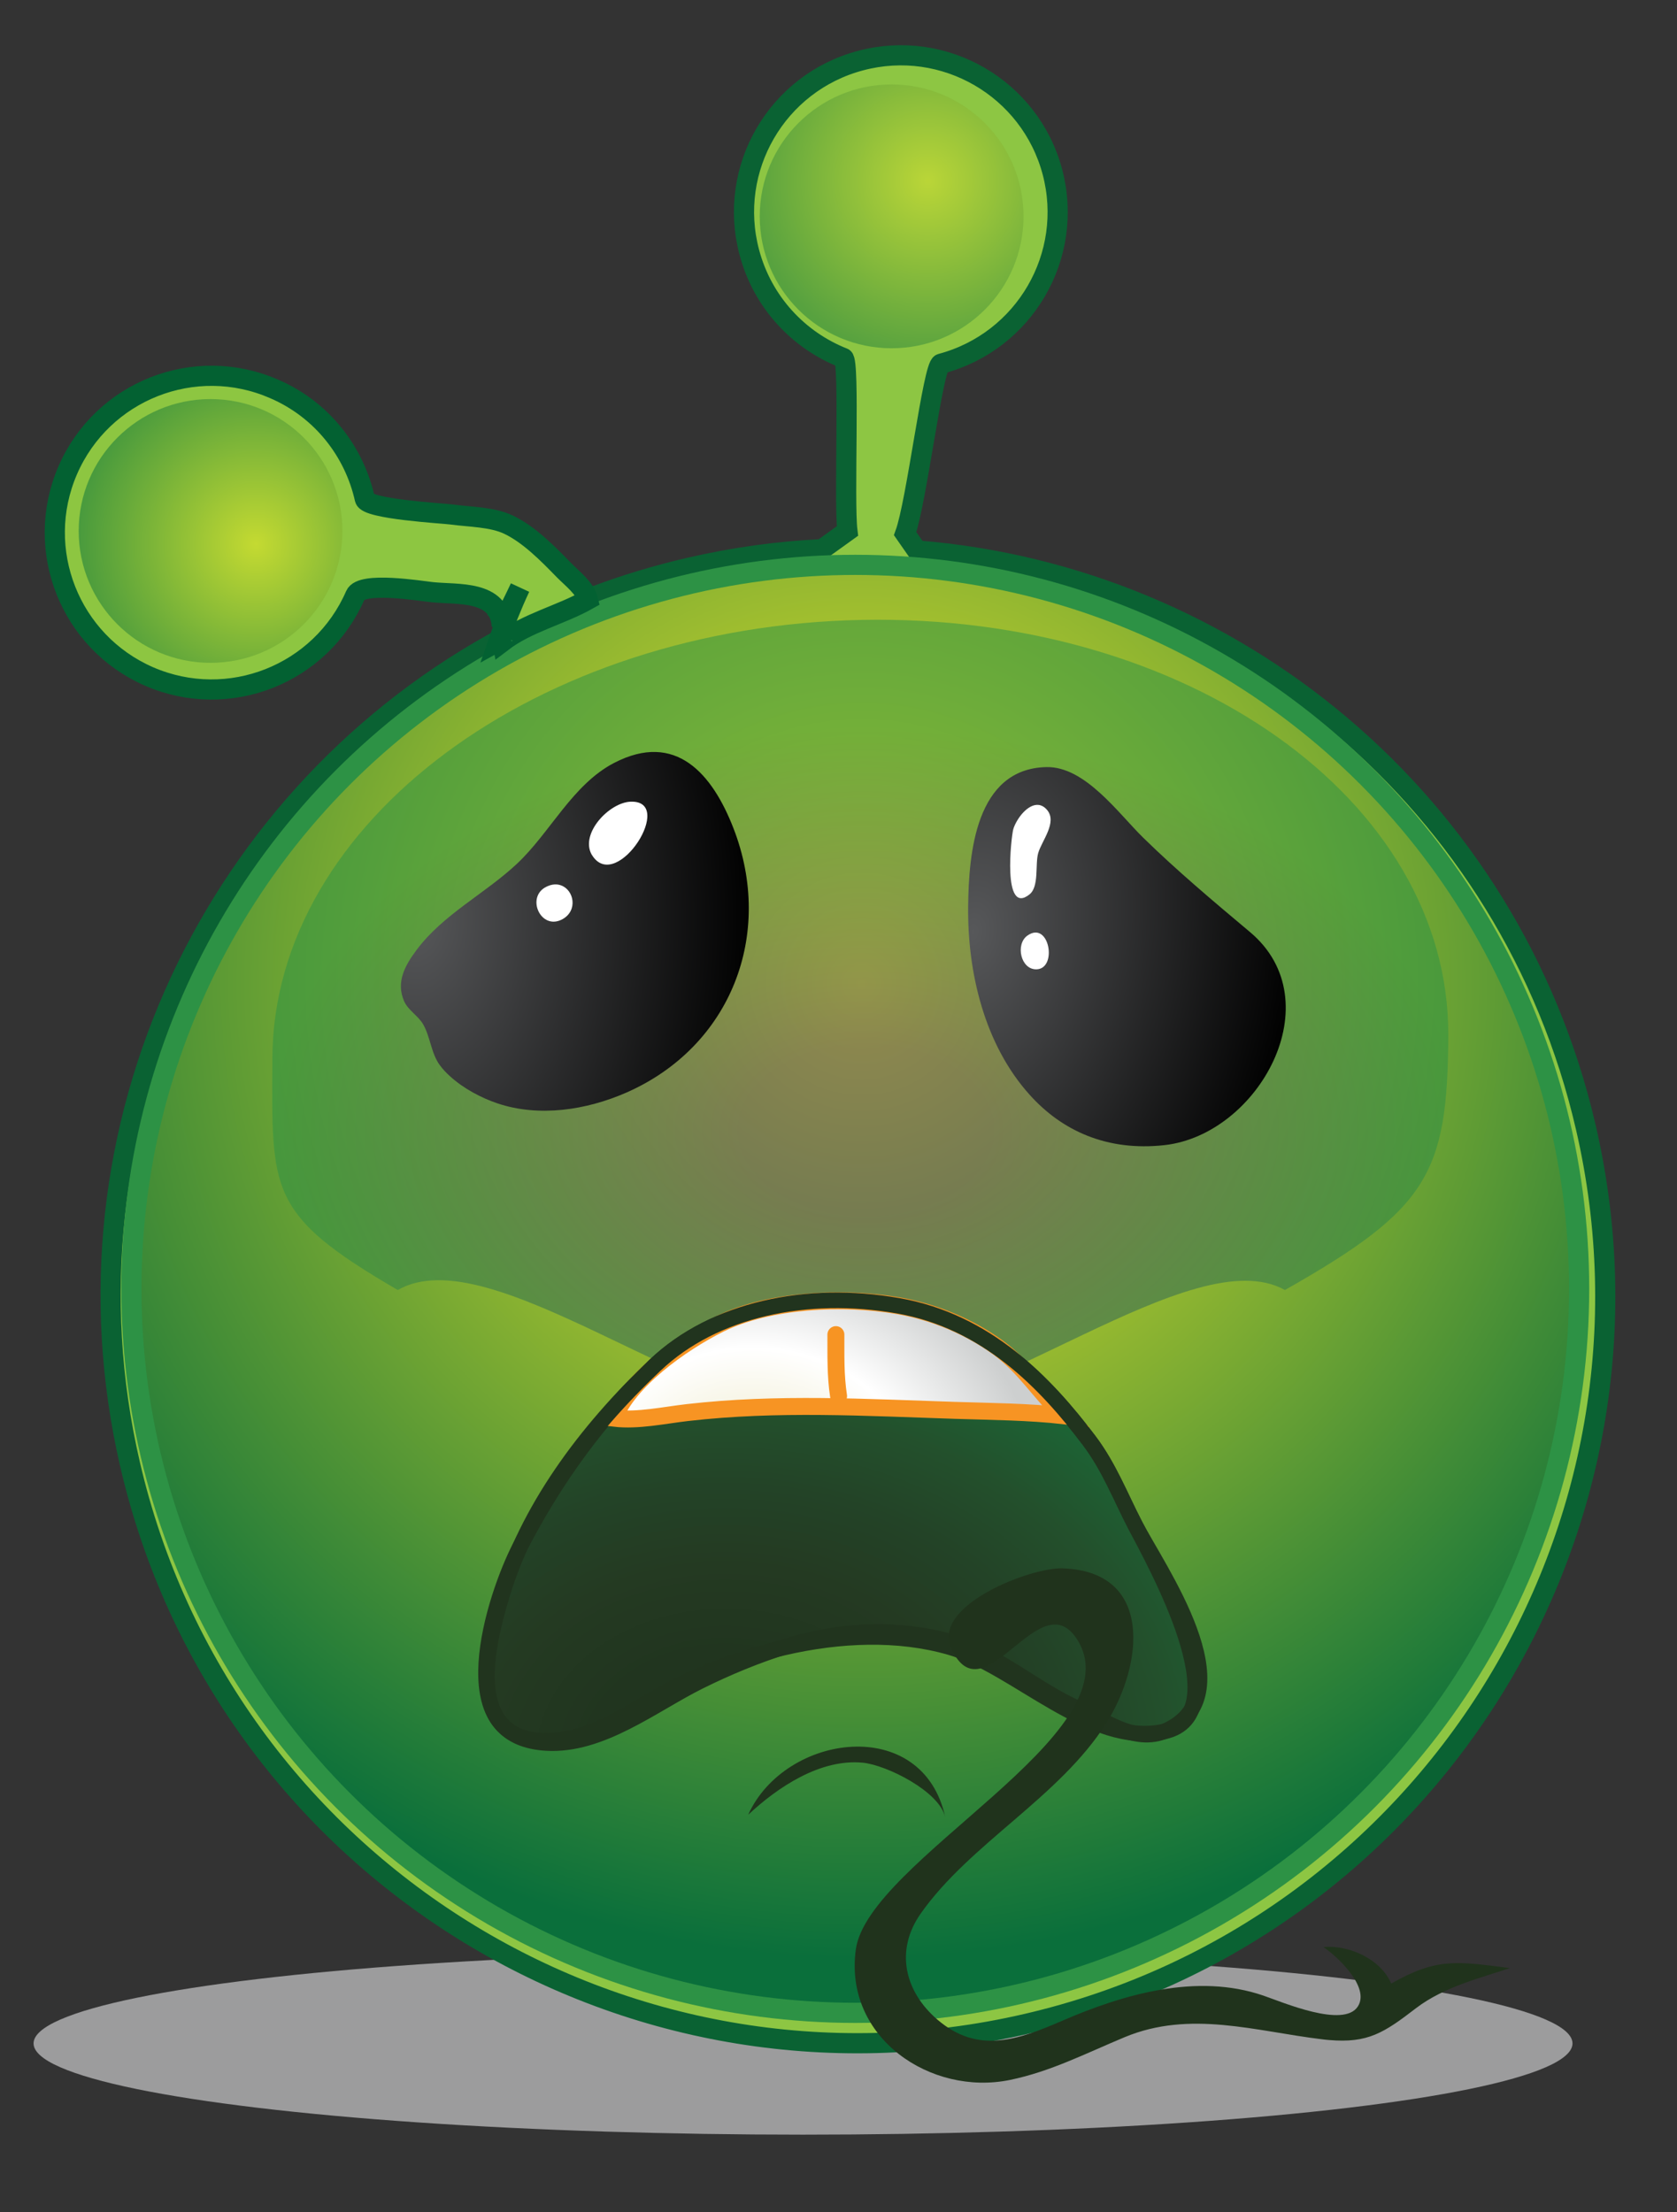 <?xml version="1.0" encoding="utf-8"?>
<!-- Generator: Adobe Illustrator 16.0.0, SVG Export Plug-In . SVG Version: 6.00 Build 0)  -->
<!DOCTYPE svg PUBLIC "-//W3C//DTD SVG 1.1//EN" "http://www.w3.org/Graphics/SVG/1.1/DTD/svg11.dtd">
<svg version="1.1" id="Layer_1" xmlns="http://www.w3.org/2000/svg" xmlns:xlink="http://www.w3.org/1999/xlink" x="0px" y="0px"
	 width="40.167px" height="52.979px" viewBox="0 0 40.167 52.979" enable-background="new 0 0 40.167 52.979" xml:space="preserve">
<rect x="0" y="0" width="40.167" height="52.979" fill="#333333" stroke="none"/>
<g>
	<ellipse opacity="0.75" fill="#BEBEC0" enable-background="new    " cx="19.234" cy="48.935" rx="18.43" ry="2.185"/>
	<path fill="#8DC643" stroke="#0A6233" stroke-width="0.483" d="M37.982,26.992c-1.805-7.795-8.447-13.209-16.021-13.809
		L21.68,12.78c0.275-0.754,0.668-4.02,0.859-4.07c2.006-0.533,3.199-2.589,2.668-4.594c-0.533-2.003-2.59-3.198-4.594-2.665
		c-2.006,0.531-3.199,2.588-2.666,4.59c0.318,1.2,1.184,2.11,2.254,2.532c0.158,0.064,0.008,3.437,0.096,4.144l-0.604,0.434
		c-1.055,0.051-2.119,0.197-3.184,0.444c-0.787,0.182-1.549,0.412-2.285,0.691l-0.572-0.133c-0.613,0.104-1.126,0.319-1.581,0.602
		c0.027,0.024,0.057,0.052,0.078,0.07l-0.012,0.403C5.153,18.94,1.246,27,3.115,35.069c2.23,9.629,11.844,15.627,21.473,13.396
		C34.219,46.233,40.215,36.62,37.982,26.992z"/>
	
		<radialGradient id="SVGID_1_" cx="-148.596" cy="-788.257" r="23.36" gradientTransform="matrix(0.794 -0.607 -0.607 -0.794 -339.847 -692.511)" gradientUnits="userSpaceOnUse">
		<stop  offset="0" style="stop-color:#FBEE28"/>
		<stop  offset="1" style="stop-color:#0A6F3B"/>
	</radialGradient>
	<circle fill="url(#SVGID_1_)" stroke="#2D9245" stroke-width="0.483" cx="20.485" cy="30.865" r="17.338"/>
	
		<radialGradient id="SVGID_2_" cx="20.738" cy="27.066" r="14.15" gradientTransform="matrix(1 0 0 0.675 0 8.79)" gradientUnits="userSpaceOnUse">
		<stop  offset="0.21" style="stop-color:#2A2874"/>
		<stop  offset="1" style="stop-color:#2A9145"/>
	</radialGradient>
	<path opacity="0.5" fill="url(#SVGID_2_)" enable-background="new    " d="M9.528,30.893c2.219-1.279,7.218,3.083,10.665,3.083
		c3.379,0,8.373-4.317,10.584-3.083c3.408-1.934,3.898-2.764,3.912-6.098c0.021-5.646-6.266-10.1-14.043-9.95
		c-7.777,0.15-14.101,4.851-14.122,10.497C6.511,28.521,6.401,29.079,9.528,30.893z"/>
	
		<radialGradient id="SVGID_3_" cx="-17.237" cy="-688.438" r="4.255" gradientTransform="matrix(0.967 -0.257 -0.257 -0.967 -138.038 -665.817)" gradientUnits="userSpaceOnUse">
		<stop  offset="0" style="stop-color:#FBEE28"/>
		<stop  offset="1" style="stop-color:#0A6F3B"/>
	</radialGradient>
	<circle opacity="0.41" fill="url(#SVGID_3_)" enable-background="new    " cx="21.356" cy="5.181" r="3.159"/>
	<path fill="#8DC641" stroke="#036132" stroke-width="0.483" d="M8.739,11.951c-0.252-1.135-1.023-2.142-2.174-2.638
		c-1.902-0.829-4.115,0.043-4.942,1.947c-0.824,1.902,0.047,4.113,1.949,4.941c1.903,0.825,4.114-0.047,4.94-1.949
		c0.145-0.334,1.553-0.101,1.836-0.071c0.611,0.065,1.619-0.059,1.67,0.816c0.133-0.313,0.295-0.619,0.438-0.926
		c-0.211,0.455-0.373,0.865-0.52,1.292c0.039-0.021,0.092-0.056,0.123-0.088c-0.016,0.038-0.039,0.057-0.031,0.097
		c0.604-0.461,1.405-0.645,2.054-1.011c-0.066-0.272-0.387-0.516-0.576-0.709c-0.379-0.389-0.831-0.852-1.327-1.088
		c-0.396-0.188-0.934-0.184-1.371-0.244C10.595,12.292,8.792,12.193,8.739,11.951z"/>
	
		<radialGradient id="SVGID_4_" cx="172.137" cy="635.296" r="4.256" gradientTransform="matrix(0.59 0.807 0.807 -0.59 -608.111 248.94)" gradientUnits="userSpaceOnUse">
		<stop  offset="0" style="stop-color:#FCEE23"/>
		<stop  offset="1" style="stop-color:#066F3A"/>
	</radialGradient>
	<circle opacity="0.5" fill="url(#SVGID_4_)" enable-background="new    " cx="5.043" cy="12.715" r="3.158"/>
	<g>
		
			<radialGradient id="SVGID_5_" cx="-170.868" cy="-777.02" r="14.257" gradientTransform="matrix(0.959 -0.221 -0.282 -0.752 -37.874 -579.994)" gradientUnits="userSpaceOnUse">
			<stop  offset="0" style="stop-color:#21341E"/>
			<stop  offset="0.226" style="stop-color:#21351F"/>
			<stop  offset="0.412" style="stop-color:#243A22"/>
			<stop  offset="0.583" style="stop-color:#234327"/>
			<stop  offset="0.746" style="stop-color:#23502C"/>
			<stop  offset="0.901" style="stop-color:#1D6234"/>
			<stop  offset="1" style="stop-color:#0A6F3B"/>
		</radialGradient>
		<path fill="url(#SVGID_5_)" stroke="#21341E" stroke-width="0.372" d="M18.773,39.456c-0.918,0.212-1.803,0.54-2.58,0.93
			c-1.008,0.506-1.91,1.271-3.063,1.299c-2.458,0.059-1.269-3.498-0.677-4.638c0.856-1.647,1.884-3.075,3.239-4.357
			c1.416-1.34,3.633-1.802,5.818-1.419c2.117,0.369,3.531,1.845,4.576,3.227c0.479,0.635,0.748,1.341,1.1,2.022
			c0.457,0.884,2.533,4.553,0.695,4.947c-1.762,0.379-3.541-1.563-5.127-2.019C21.51,39.089,20.105,39.149,18.773,39.456z"/>
		
			<radialGradient id="SVGID_6_" cx="-167.769" cy="-768.771" r="6.693" gradientTransform="matrix(0.959 -0.221 -0.282 -0.752 -37.874 -579.994)" gradientUnits="userSpaceOnUse">
			<stop  offset="0.011" style="stop-color:#EDE9C8"/>
			<stop  offset="0.556" style="stop-color:#FFFFFF"/>
			<stop  offset="1" style="stop-color:#CDCFCF"/>
		</radialGradient>
		<path fill="url(#SVGID_6_)" stroke="#F79423" stroke-width="0.406" stroke-linecap="round" d="M22.883,33.775
			c-2.156-0.07-4.262-0.194-6.412,0.052c-0.559,0.063-1.189,0.204-1.756,0.137c0.316-0.87,1.582-1.792,2.533-2.262
			c1.17-0.577,2.949-0.662,4.264-0.433c0.895,0.155,1.727,0.519,2.396,1.004c0.658,0.479,1.006,1.108,1.584,1.631
			C24.602,33.807,23.785,33.804,22.883,33.775z"/>
		<path fill="none" stroke="#F79423" stroke-width="0.406" stroke-linecap="round" d="M20.021,31.961
			c0.002,0.493-0.012,0.98,0.064,1.471"/>
		<path fill="none" stroke="#21341E" stroke-width="0.372" d="M18.883,39.409c-0.75,0.229-1.473,0.533-2.123,0.855
			c-1.121,0.555-2.361,1.56-3.682,1.477c-1.927-0.122-1.45-2.212-1.063-3.514c0.607-2.048,1.978-3.929,3.679-5.538
			c1.416-1.34,3.633-1.802,5.818-1.419c2.117,0.369,3.531,1.845,4.576,3.227c0.479,0.635,0.748,1.341,1.1,2.022
			c0.566,1.091,2.631,3.985,0.805,4.897c-0.766,0.382-1.486-0.198-2.156-0.493c-1.023-0.45-1.914-1.277-2.961-1.58
			C21.559,38.961,20.189,39.011,18.883,39.409z"/>
	</g>
	<g>
		
			<radialGradient id="SVGID_7_" cx="68.022" cy="544.287" r="7.727" gradientTransform="matrix(0.99 0.138 -0.205 1.469 67.545 -786.624)" gradientUnits="userSpaceOnUse">
			<stop  offset="0" style="stop-color:#57585A"/>
			<stop  offset="1" style="stop-color:#010101"/>
		</radialGradient>
		<path fill="url(#SVGID_7_)" d="M24.666,26.222c0.771,0.857,1.848,1.354,3.227,1.201c2.252-0.251,4.025-3.443,2.047-5.102
			c-0.877-0.736-1.758-1.476-2.563-2.265c-0.592-0.581-1.389-1.703-2.309-1.686c-1.707,0.032-1.865,2.085-1.879,3.332
			C23.17,23.289,23.58,25.019,24.666,26.222z"/>
		<path fill="#FFFFFF" d="M24.363,19.652c-0.043,0.072-0.076,0.145-0.094,0.208c-0.049,0.182-0.266,2.082,0.389,1.559
			c0.236-0.188,0.131-0.721,0.209-0.991c0.084-0.294,0.469-0.741,0.207-1.038C24.832,19.116,24.523,19.381,24.363,19.652z"/>
		<path fill="#FFFFFF" d="M24.826,23.213c-0.379,0.01-0.51-0.6-0.219-0.807C25.133,22.032,25.336,23.2,24.826,23.213z"/>
	</g>
	<g>
		
			<radialGradient id="SVGID_8_" cx="63.201" cy="544.827" r="8.001" gradientTransform="matrix(1 0.005 -0.007 1.483 -49.429 -786.293)" gradientUnits="userSpaceOnUse">
			<stop  offset="0" style="stop-color:#57585A"/>
			<stop  offset="1" style="stop-color:#010101"/>
		</radialGradient>
		<path fill="url(#SVGID_8_)" d="M10.78,25.775c0.32,0.292,0.748,0.518,1.131,0.647c1.003,0.338,2.138,0.16,3.089-0.256
			c2.512-1.102,3.551-3.796,2.568-6.33c-0.504-1.299-1.379-2.333-2.859-1.566c-0.998,0.518-1.531,1.67-2.329,2.417
			c-0.77,0.72-1.768,1.21-2.406,2.067c-0.275,0.369-0.492,0.762-0.297,1.217c0.094,0.22,0.332,0.348,0.453,0.551
			c0.178,0.3,0.195,0.709,0.408,0.991C10.606,25.605,10.688,25.693,10.78,25.775z"/>
		<path fill="#FFFFFF" d="M14.197,20.504c0.594,0.87,1.998-1.353,0.902-1.305c-0.502,0.022-1.199,0.748-0.934,1.255
			C14.176,20.473,14.188,20.49,14.197,20.504z"/>
		<path fill="#FFFFFF" d="M13.436,21.202c0.311,0.109,0.412,0.602,0.037,0.81c-0.52,0.287-0.892-0.539-0.379-0.78
			C13.223,21.17,13.34,21.167,13.436,21.202z"/>
	</g>
	<path fill="#20331C" d="M17.92,43.46c0.881-1.953,4.188-2.415,4.723,0.068c-0.135-0.63-1.41-1.259-1.975-1.315
		C19.652,42.113,18.631,42.795,17.92,43.46z"/>
	<path fill="#20331C" d="M31.834,48.854c-0.055-0.004-0.111-0.01-0.17-0.018c-1.59-0.191-3.156-0.704-4.725-0.051
		c-0.938,0.391-1.777,0.825-2.75,1.025c-1.891,0.389-3.98-1.006-3.691-3.123c0.289-2.129,6.648-5.159,5.326-7.385
		c-0.896-1.512-2.262,1.899-3.043,0.165c-0.461-1.026,1.912-1.933,2.662-1.909c2.197,0.069,1.936,2.313,1.057,3.704
		c-1.125,1.78-3.266,2.882-4.447,4.563c-0.621,0.884-0.387,1.863,0.398,2.539c0.969,0.833,1.928,0.489,2.99,0.029
		c1.484-0.643,3.234-1.145,4.816-0.604c0.467,0.16,1.926,0.789,2.266,0.261c0.297-0.464-0.492-1.198-0.824-1.423
		c0.605-0.055,1.371,0.285,1.623,0.875c1.107-0.632,1.596-0.528,2.842-0.371c-0.66,0.225-1.566,0.438-2.252,0.963
		C33.15,48.68,32.764,48.934,31.834,48.854z"/>
</g>
</svg>
